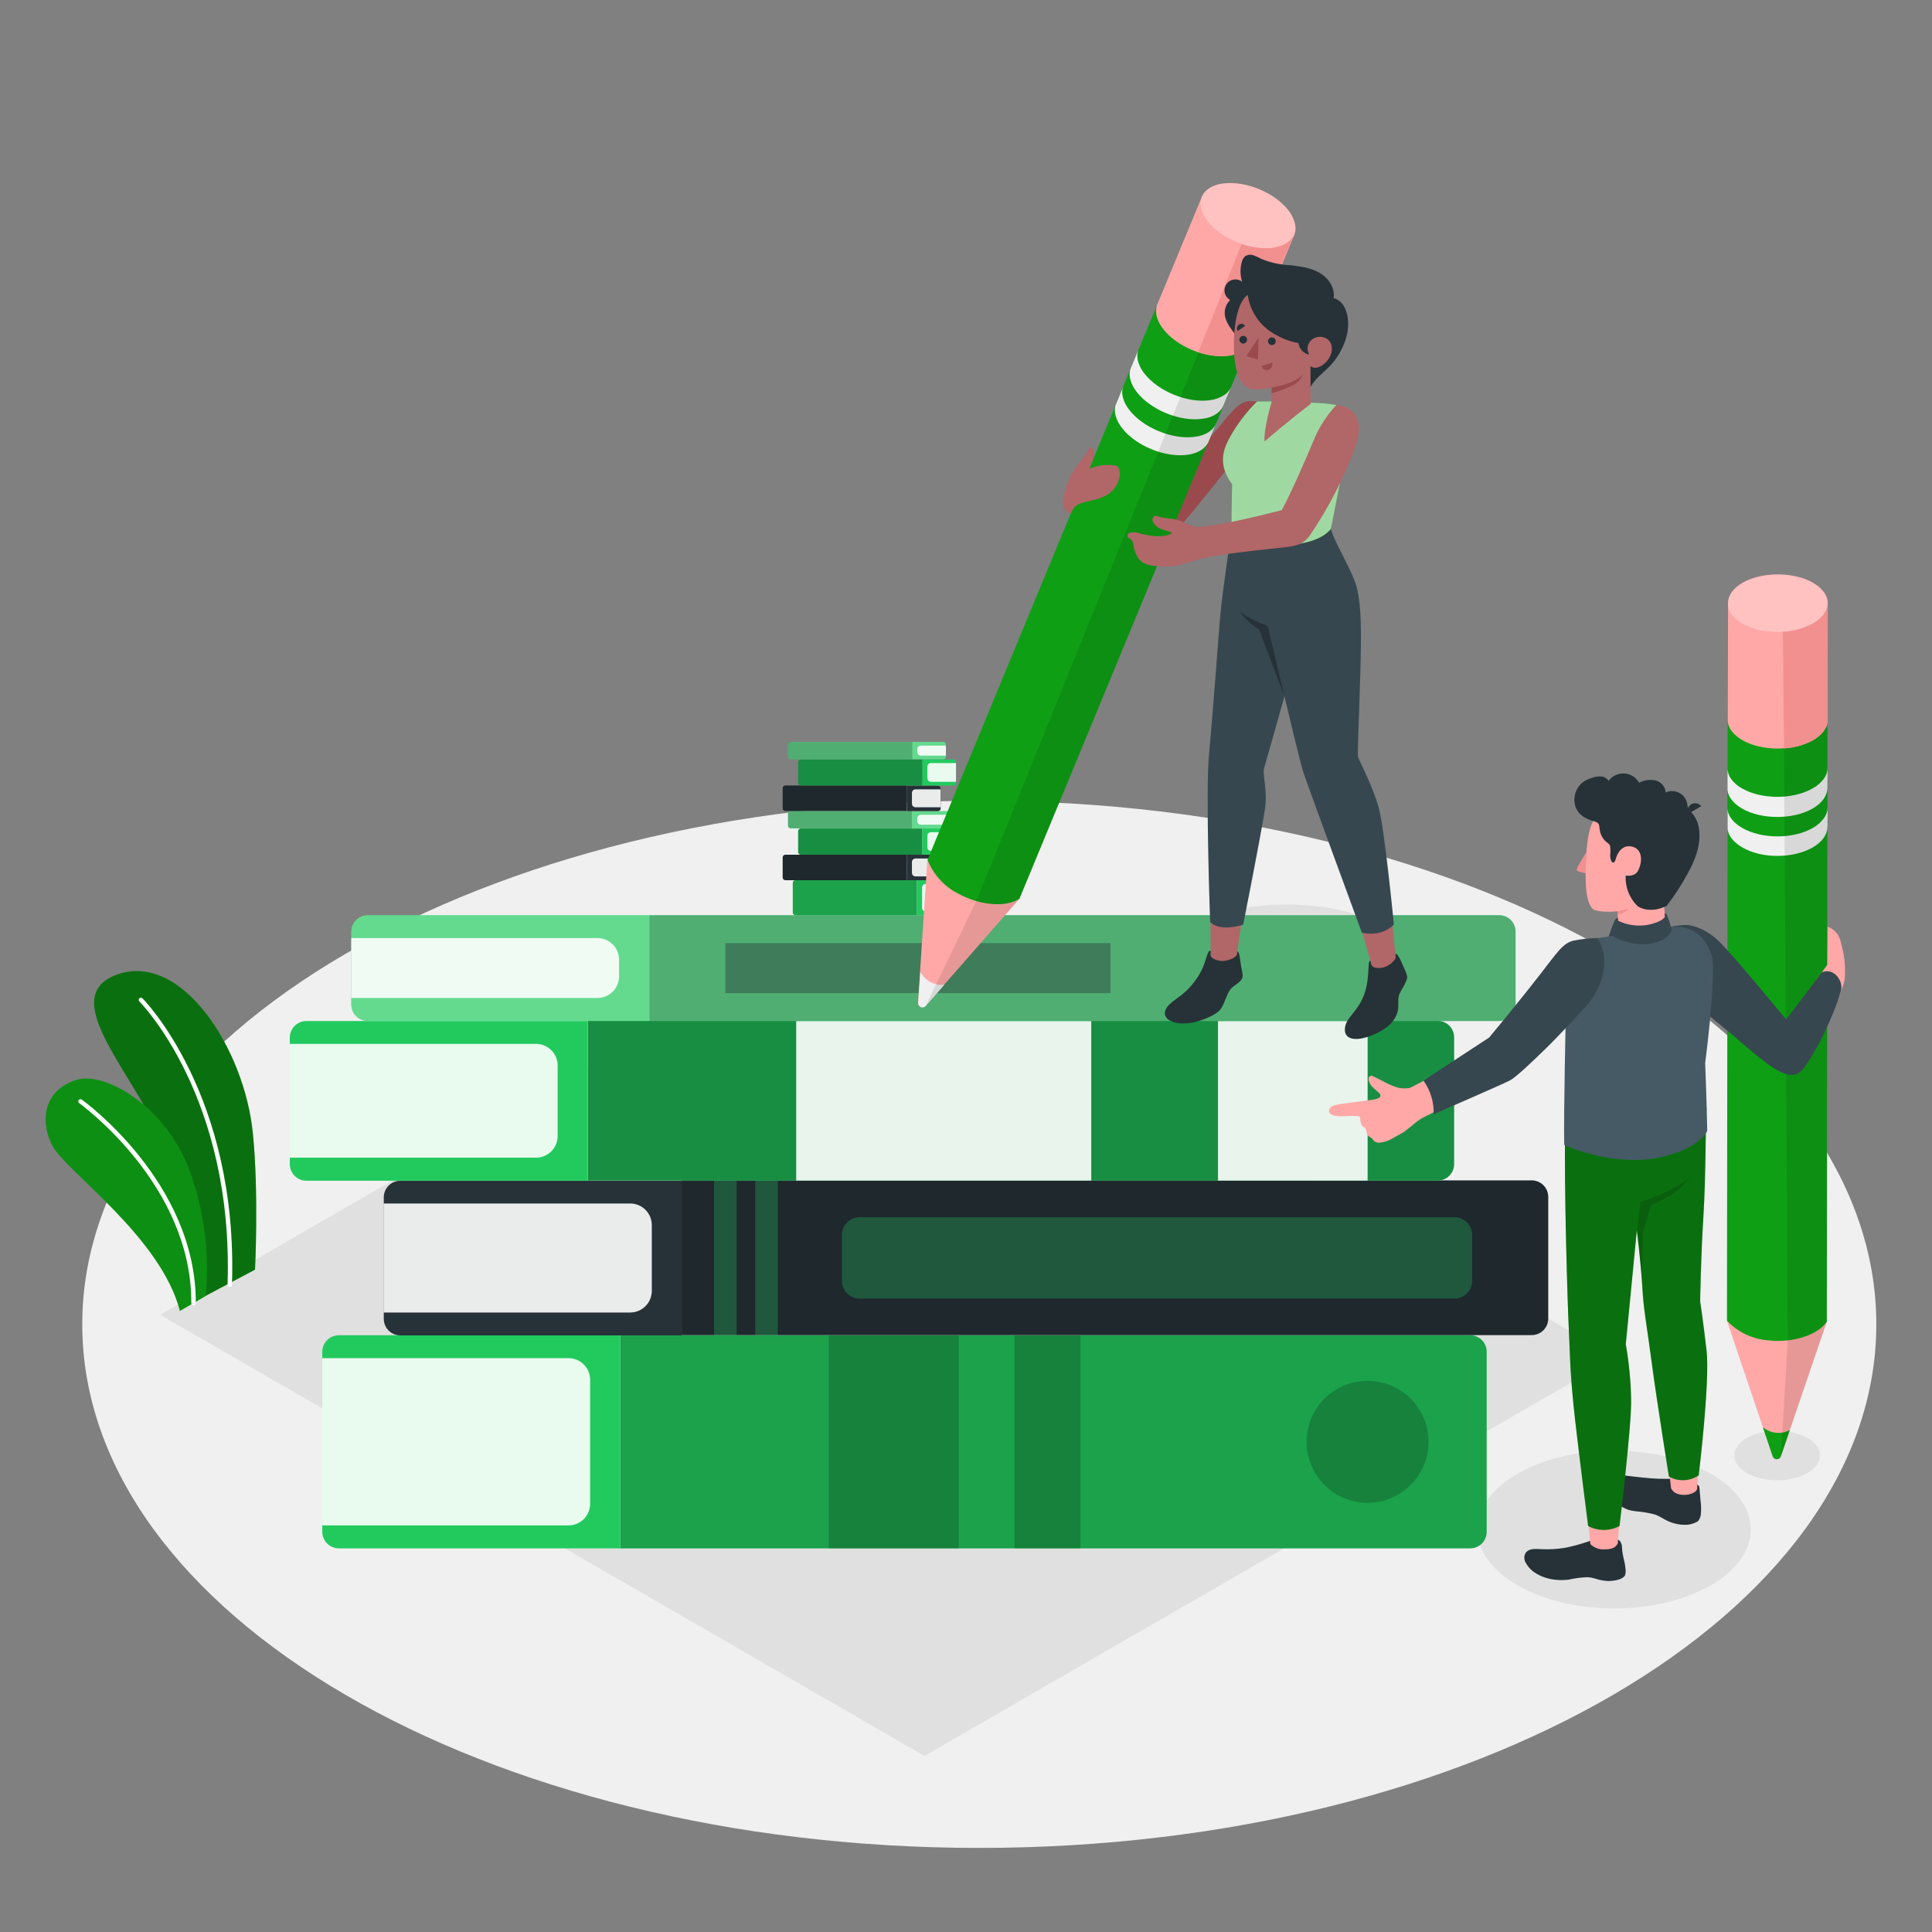 <svg width="500" height="500" viewBox="0 0 500 500" fill="none" xmlns="http://www.w3.org/2000/svg">
<rect x="0" y="0" width="500" height="500" fill="#808080" stroke="none"/>
<path d="M253.44 478.24C381.653 478.24 485.59 417.575 485.59 342.74C485.59 267.905 381.653 207.24 253.44 207.24C125.227 207.24 21.29 267.905 21.29 342.74C21.29 417.575 125.227 478.24 253.44 478.24Z" fill="#F0F0F0"/>
<path d="M332.99 278.96C354.452 278.96 371.85 268.913 371.85 256.52C371.85 244.127 354.452 234.08 332.99 234.08C311.528 234.08 294.13 244.127 294.13 256.52C294.13 268.913 311.528 278.96 332.99 278.96Z" fill="#E0E0E0"/>
<path d="M417.72 416.26C437.254 416.26 453.09 407.118 453.09 395.84C453.09 384.562 437.254 375.42 417.72 375.42C398.186 375.42 382.35 384.562 382.35 395.84C382.35 407.118 398.186 416.26 417.72 416.26Z" fill="#E0E0E0"/>
<path d="M459.93 383.09C466.066 383.09 471.04 380.22 471.04 376.68C471.04 373.14 466.066 370.27 459.93 370.27C453.794 370.27 448.82 373.14 448.82 376.68C448.82 380.22 453.794 383.09 459.93 383.09Z" fill="#E0E0E0"/>
<path d="M239.25 454.44L41.42 340.26L220.35 236.96L417.98 351.25L239.25 454.44Z" fill="#E0E0E0"/>
<path d="M380.481 400.714H160.547V345.56H380.481C381.613 345.56 382.699 346.01 383.499 346.81C384.299 347.61 384.749 348.696 384.749 349.828V396.446C384.749 397.578 384.299 398.664 383.499 399.464C382.699 400.264 381.613 400.714 380.481 400.714Z" fill="#22CA5E"/>
<path opacity="0.2" d="M380.481 400.714H160.547V345.56H380.481C381.613 345.56 382.699 346.01 383.499 346.81C384.299 347.61 384.749 348.696 384.749 349.828V396.446C384.749 397.578 384.299 398.664 383.499 399.464C382.699 400.264 381.613 400.714 380.481 400.714Z" fill="black"/>
<path opacity="0.2" d="M214.469 400.714H248.118V345.56H214.469V400.714Z" fill="black"/>
<path opacity="0.2" d="M262.572 400.714H279.633V345.56H262.572V400.714Z" fill="black"/>
<path d="M87.694 345.56H160.536V400.714H87.694C86.556 400.714 85.465 400.262 84.66 399.457C83.856 398.653 83.404 397.562 83.404 396.424V349.85C83.404 348.712 83.856 347.621 84.66 346.816C85.465 346.012 86.556 345.56 87.694 345.56Z" fill="#22CA5E"/>
<path opacity="0.9" d="M83.404 351.489H147.127C148.612 351.489 150.036 352.079 151.086 353.129C152.136 354.179 152.726 355.603 152.726 357.088V389.175C152.726 390.66 152.136 392.084 151.086 393.134C150.036 394.184 148.612 394.774 147.127 394.774H83.404V351.489Z" fill="white"/>
<path opacity="0.2" d="M353.927 388.911C362.639 388.911 369.701 381.849 369.701 373.137C369.701 364.425 362.639 357.363 353.927 357.363C345.215 357.363 338.153 364.425 338.153 373.137C338.153 381.849 345.215 388.911 353.927 388.911Z" fill="black"/>
<path d="M396.409 345.516L176.409 345.516V305.487H396.409C397.541 305.487 398.626 305.937 399.427 306.737C400.227 307.537 400.677 308.623 400.677 309.755V341.292C400.665 342.416 400.21 343.491 399.411 344.282C398.612 345.072 397.533 345.516 396.409 345.516Z" fill="#263238"/>
<path opacity="0.2" d="M396.409 345.516L176.409 345.516V305.487H396.409C397.541 305.487 398.626 305.937 399.427 306.737C400.227 307.537 400.677 308.623 400.677 309.755V341.292C400.665 342.416 400.21 343.491 399.411 344.282C398.612 345.072 397.533 345.516 396.409 345.516Z" fill="black"/>
<path d="M103.611 305.575H176.453V345.604H103.611C102.473 345.604 101.382 345.152 100.577 344.347C99.773 343.543 99.321 342.452 99.321 341.314V309.821C99.332 308.691 99.79 307.611 100.593 306.816C101.396 306.021 102.481 305.575 103.611 305.575Z" fill="#263238"/>
<path opacity="0.9" d="M99.288 311.46H163.088C164.573 311.46 165.997 312.05 167.047 313.1C168.097 314.15 168.687 315.574 168.687 317.059V334.054C168.69 334.791 168.547 335.522 168.267 336.203C167.987 336.885 167.575 337.505 167.055 338.027C166.535 338.55 165.917 338.964 165.236 339.247C164.555 339.529 163.825 339.675 163.088 339.675H99.288V311.46Z" fill="white"/>
<path opacity="0.3" d="M222.499 336.078H376.389C378.935 336.078 380.998 334.014 380.998 331.469V319.611C380.998 317.066 378.935 315.002 376.389 315.002H222.499C219.954 315.002 217.89 317.066 217.89 319.611V331.469C217.89 334.014 219.954 336.078 222.499 336.078Z" fill="#22CA5E"/>
<path opacity="0.3" d="M184.802 345.56H190.643V305.531H184.802V345.56Z" fill="#22CA5E"/>
<path opacity="0.3" d="M195.461 345.56H201.302V305.531H195.461V345.56Z" fill="#22CA5E"/>
<path d="M372.055 305.531H152.132V264.193H372.055C373.187 264.193 374.273 264.643 375.073 265.443C375.874 266.243 376.323 267.329 376.323 268.461V301.263C376.323 302.395 375.874 303.481 375.073 304.281C374.273 305.081 373.187 305.531 372.055 305.531Z" fill="#22CA5E"/>
<path opacity="0.3" d="M372.055 305.531H152.132V264.193H372.055C373.187 264.193 374.273 264.643 375.073 265.443C375.874 266.243 376.323 267.329 376.323 268.461V301.263C376.323 302.395 375.874 303.481 375.073 304.281C374.273 305.081 373.187 305.531 372.055 305.531Z" fill="black"/>
<path opacity="0.9" d="M206.054 305.531H282.416V264.237H206.054V305.531Z" fill="white"/>
<path opacity="0.9" d="M315.218 305.531H353.938V264.237H315.218V305.531Z" fill="white"/>
<path d="M79.29 264.237H152.088V305.575H79.29C78.727 305.575 78.169 305.464 77.648 305.248C77.128 305.033 76.655 304.717 76.257 304.318C75.858 303.92 75.542 303.447 75.327 302.927C75.111 302.406 75 301.848 75 301.285V268.527C75 267.964 75.111 267.406 75.327 266.885C75.542 266.365 75.858 265.892 76.257 265.493C76.655 265.095 77.128 264.779 77.648 264.564C78.169 264.348 78.727 264.237 79.29 264.237Z" fill="#22CA5E"/>
<path opacity="0.9" d="M75 270.155H138.723C140.208 270.155 141.632 270.745 142.682 271.795C143.732 272.845 144.322 274.269 144.322 275.754V294.003C144.322 295.488 143.732 296.912 142.682 297.962C141.632 299.012 140.208 299.602 138.723 299.602H75V270.155Z" fill="white"/>
<path d="M387.961 264.237H168.038V236.847L387.961 236.847C389.093 236.847 390.179 237.297 390.979 238.097C391.779 238.897 392.229 239.983 392.229 241.115V259.969C392.229 261.101 391.779 262.187 390.979 262.987C390.179 263.787 389.093 264.237 387.961 264.237Z" fill="#22CA5E"/>
<path opacity="0.3" d="M387.961 264.237H168.038V236.847L387.961 236.847C389.093 236.847 390.179 237.297 390.979 238.097C391.779 238.897 392.229 239.983 392.229 241.115V259.969C392.229 261.101 391.779 262.187 390.979 262.987C390.179 263.787 389.093 264.237 387.961 264.237Z" fill="white"/>
<path opacity="0.2" d="M387.961 264.237H168.038V236.847L387.961 236.847C389.093 236.847 390.179 237.297 390.979 238.097C391.779 238.897 392.229 239.983 392.229 241.115V259.969C392.229 261.101 391.779 262.187 390.979 262.987C390.179 263.787 389.093 264.237 387.961 264.237Z" fill="black"/>
<path d="M95.196 236.847H168.038V264.237H95.196C94.058 264.237 92.967 263.785 92.162 262.98C91.358 262.176 90.906 261.085 90.906 259.947V241.137C90.906 239.999 91.358 238.908 92.162 238.104C92.967 237.299 94.058 236.847 95.196 236.847Z" fill="#22CA5E"/>
<path opacity="0.3" d="M95.196 236.847H168.038V264.237H95.196C94.058 264.237 92.967 263.785 92.162 262.98C91.358 262.176 90.906 261.085 90.906 259.947V241.137C90.906 239.999 91.358 238.908 92.162 238.104C92.967 237.299 94.058 236.847 95.196 236.847Z" fill="white"/>
<path opacity="0.9" d="M90.906 242.776H154.618C156.103 242.776 157.527 243.366 158.577 244.416C159.627 245.466 160.217 246.89 160.217 248.375V252.775C160.191 254.243 159.589 255.642 158.542 256.67C157.495 257.699 156.086 258.275 154.618 258.275H90.906V242.776Z" fill="white"/>
<path opacity="0.4" d="M187.717 257.021H287.399V244.074H187.717V257.021Z" fill="#263238"/>
<path d="M205.878 227.783H237.327V236.858H205.878C205.691 236.858 205.512 236.784 205.38 236.652C205.248 236.52 205.174 236.341 205.174 236.154V228.454C205.182 228.273 205.26 228.102 205.391 227.977C205.522 227.852 205.697 227.783 205.878 227.783Z" fill="#22CA5E"/>
<path opacity="0.2" d="M205.878 227.783H237.327V236.858H205.878C205.691 236.858 205.512 236.784 205.38 236.652C205.248 236.52 205.174 236.341 205.174 236.154V228.454C205.182 228.273 205.26 228.102 205.391 227.977C205.522 227.852 205.697 227.783 205.878 227.783Z" fill="black"/>
<path d="M249.317 236.869L237.371 236.869V227.794H249.361C249.548 227.794 249.727 227.868 249.859 228C249.991 228.132 250.065 228.311 250.065 228.498V236.198C250.061 236.291 250.038 236.383 249.998 236.468C249.958 236.552 249.901 236.628 249.832 236.69C249.762 236.753 249.681 236.801 249.592 236.832C249.504 236.862 249.41 236.875 249.317 236.869Z" fill="#22CA5E"/>
<path opacity="0.9" d="M250.032 235.89H239.549C239.304 235.89 239.069 235.793 238.896 235.619C238.723 235.446 238.625 235.211 238.625 234.966V229.686C238.625 229.441 238.723 229.206 238.896 229.033C239.069 228.859 239.304 228.762 239.549 228.762H250.032V235.89Z" fill="white"/>
<path d="M203.26 221.194H234.709V227.794H203.26C203.074 227.794 202.894 227.72 202.762 227.588C202.63 227.456 202.556 227.277 202.556 227.09V221.909C202.555 221.816 202.572 221.723 202.607 221.636C202.641 221.55 202.693 221.471 202.758 221.404C202.824 221.338 202.902 221.285 202.988 221.249C203.074 221.213 203.167 221.194 203.26 221.194Z" fill="#263238"/>
<path opacity="0.2" d="M203.26 221.194H234.709V227.794H203.26C203.074 227.794 202.894 227.72 202.762 227.588C202.63 227.456 202.556 227.277 202.556 227.09V221.909C202.555 221.816 202.572 221.723 202.607 221.636C202.641 221.55 202.693 221.471 202.758 221.404C202.824 221.338 202.902 221.285 202.988 221.249C203.074 221.213 203.167 221.194 203.26 221.194Z" fill="black"/>
<path d="M246.699 227.794H234.709V221.194H246.699C246.886 221.194 247.065 221.268 247.197 221.4C247.329 221.532 247.403 221.711 247.403 221.898V227.079C247.405 227.172 247.388 227.265 247.353 227.352C247.318 227.438 247.266 227.517 247.201 227.584C247.135 227.65 247.057 227.703 246.971 227.739C246.885 227.775 246.793 227.794 246.699 227.794Z" fill="#263238"/>
<path opacity="0.9" d="M247.414 226.815H236.931C236.81 226.815 236.69 226.791 236.577 226.745C236.465 226.698 236.364 226.63 236.278 226.544C236.192 226.459 236.124 226.357 236.077 226.245C236.031 226.132 236.007 226.012 236.007 225.891V223.097C236.007 222.852 236.104 222.617 236.278 222.444C236.451 222.27 236.686 222.173 236.931 222.173H247.414V226.815Z" fill="white"/>
<path d="M207.264 214.407H238.713V221.205H207.264C207.077 221.205 206.898 221.131 206.766 220.999C206.634 220.867 206.56 220.688 206.56 220.501V215.111C206.56 215.019 206.578 214.927 206.614 214.842C206.649 214.756 206.701 214.679 206.766 214.613C206.832 214.548 206.909 214.496 206.995 214.461C207.08 214.425 207.172 214.407 207.264 214.407Z" fill="#22CA5E"/>
<path opacity="0.3" d="M207.264 214.407H238.713V221.205H207.264C207.077 221.205 206.898 221.131 206.766 220.999C206.634 220.867 206.56 220.688 206.56 220.501V215.111C206.56 215.019 206.578 214.927 206.614 214.842C206.649 214.756 206.701 214.679 206.766 214.613C206.832 214.548 206.909 214.496 206.995 214.461C207.08 214.425 207.172 214.407 207.264 214.407Z" fill="black"/>
<path d="M250.703 221.194H238.713V214.396H250.703C250.89 214.396 251.069 214.47 251.201 214.602C251.333 214.734 251.407 214.913 251.407 215.1V220.479C251.409 220.572 251.391 220.665 251.357 220.752C251.322 220.839 251.27 220.917 251.205 220.984C251.139 221.05 251.061 221.103 250.975 221.139C250.889 221.175 250.797 221.194 250.703 221.194Z" fill="#22CA5E"/>
<path opacity="0.9" d="M251.407 220.226H240.924C240.679 220.226 240.444 220.129 240.271 219.955C240.098 219.782 240 219.547 240 219.302V216.299C240 216.054 240.098 215.819 240.271 215.646C240.444 215.472 240.679 215.375 240.924 215.375H251.407V220.226Z" fill="white"/>
<path d="M204.646 209.875H236.095V214.385H204.646C204.459 214.385 204.28 214.311 204.148 214.179C204.016 214.047 203.942 213.868 203.942 213.681V210.579C203.942 210.392 204.016 210.213 204.148 210.081C204.28 209.949 204.459 209.875 204.646 209.875Z" fill="#22CA5E"/>
<path opacity="0.3" d="M204.646 209.875H236.095V214.385H204.646C204.459 214.385 204.28 214.311 204.148 214.179C204.016 214.047 203.942 213.868 203.942 213.681V210.579C203.942 210.392 204.016 210.213 204.148 210.081C204.28 209.949 204.459 209.875 204.646 209.875Z" fill="white"/>
<path opacity="0.2" d="M204.646 209.875H236.095V214.385H204.646C204.459 214.385 204.28 214.311 204.148 214.179C204.016 214.047 203.942 213.868 203.942 213.681V210.579C203.942 210.392 204.016 210.213 204.148 210.081C204.28 209.949 204.459 209.875 204.646 209.875Z" fill="black"/>
<path d="M248.096 214.429H236.106V209.919H248.096C248.283 209.919 248.462 209.993 248.594 210.125C248.726 210.257 248.8 210.436 248.8 210.623V213.714C248.802 213.807 248.785 213.9 248.75 213.987C248.715 214.073 248.663 214.152 248.598 214.219C248.532 214.285 248.454 214.338 248.368 214.374C248.282 214.41 248.19 214.429 248.096 214.429Z" fill="#22CA5E"/>
<path opacity="0.3" d="M248.096 214.429H236.106V209.919H248.096C248.283 209.919 248.462 209.993 248.594 210.125C248.726 210.257 248.8 210.436 248.8 210.623V213.714C248.802 213.807 248.785 213.9 248.75 213.987C248.715 214.073 248.663 214.152 248.598 214.219C248.532 214.285 248.454 214.338 248.368 214.374C248.282 214.41 248.19 214.429 248.096 214.429Z" fill="white"/>
<path opacity="0.9" d="M248.789 213.428H238.306C238.061 213.428 237.826 213.331 237.653 213.157C237.479 212.984 237.382 212.749 237.382 212.504V211.789C237.382 211.544 237.479 211.309 237.653 211.136C237.826 210.962 238.061 210.865 238.306 210.865H248.789V213.417V213.428Z" fill="white"/>
<path d="M203.26 203.275H234.709V209.875H203.26C203.074 209.875 202.894 209.801 202.762 209.669C202.63 209.537 202.556 209.358 202.556 209.171V203.99C202.555 203.897 202.572 203.804 202.607 203.717C202.641 203.631 202.693 203.552 202.758 203.485C202.824 203.419 202.902 203.366 202.988 203.33C203.074 203.294 203.167 203.275 203.26 203.275Z" fill="#263238"/>
<path opacity="0.2" d="M203.26 203.275H234.709V209.875H203.26C203.074 209.875 202.894 209.801 202.762 209.669C202.63 209.537 202.556 209.358 202.556 209.171V203.99C202.555 203.897 202.572 203.804 202.607 203.717C202.641 203.631 202.693 203.552 202.758 203.485C202.824 203.419 202.902 203.366 202.988 203.33C203.074 203.294 203.167 203.275 203.26 203.275Z" fill="black"/>
<path d="M242.706 209.93H234.742V203.33H242.739C242.926 203.33 243.105 203.404 243.237 203.536C243.369 203.668 243.443 203.847 243.443 204.034V209.215C243.445 209.311 243.427 209.407 243.39 209.496C243.353 209.585 243.299 209.665 243.23 209.732C243.16 209.799 243.078 209.851 242.988 209.885C242.898 209.919 242.802 209.935 242.706 209.93Z" fill="#263238"/>
<path opacity="0.9" d="M243.421 208.918H236.931C236.686 208.918 236.451 208.821 236.278 208.647C236.104 208.474 236.007 208.239 236.007 207.994V205.2C236.007 204.955 236.104 204.72 236.278 204.547C236.451 204.373 236.686 204.276 236.931 204.276H243.421V208.918Z" fill="white"/>
<path d="M207.264 196.51H238.713V203.275H207.264C207.077 203.275 206.898 203.201 206.766 203.069C206.634 202.937 206.56 202.758 206.56 202.571V197.181C206.569 197 206.646 196.829 206.778 196.704C206.909 196.579 207.083 196.51 207.264 196.51Z" fill="#22CA5E"/>
<path opacity="0.3" d="M207.264 196.51H238.713V203.275H207.264C207.077 203.275 206.898 203.201 206.766 203.069C206.634 202.937 206.56 202.758 206.56 202.571V197.181C206.569 197 206.646 196.829 206.778 196.704C206.909 196.579 207.083 196.51 207.264 196.51Z" fill="black"/>
<path d="M246.71 203.308H238.713V196.543H246.71C246.897 196.543 247.076 196.617 247.208 196.749C247.34 196.881 247.414 197.06 247.414 197.247V202.626C247.408 202.809 247.332 202.982 247.2 203.11C247.069 203.237 246.893 203.308 246.71 203.308Z" fill="#22CA5E"/>
<path opacity="0.9" d="M247.414 202.329H240.924C240.679 202.329 240.444 202.232 240.271 202.058C240.097 201.885 240 201.65 240 201.405V198.402C240 198.157 240.097 197.922 240.271 197.749C240.444 197.575 240.679 197.478 240.924 197.478H247.414V202.329Z" fill="white"/>
<path d="M204.646 192.011H236.095V196.521H204.646C204.459 196.521 204.28 196.447 204.148 196.315C204.016 196.183 203.942 196.004 203.942 195.817V192.715C203.942 192.528 204.016 192.349 204.148 192.217C204.28 192.085 204.459 192.011 204.646 192.011Z" fill="#22CA5E"/>
<path opacity="0.3" d="M204.646 192.011H236.095V196.521H204.646C204.459 196.521 204.28 196.447 204.148 196.315C204.016 196.183 203.942 196.004 203.942 195.817V192.715C203.942 192.528 204.016 192.349 204.148 192.217C204.28 192.085 204.459 192.011 204.646 192.011Z" fill="white"/>
<path opacity="0.2" d="M204.646 192.011H236.095V196.521H204.646C204.459 196.521 204.28 196.447 204.148 196.315C204.016 196.183 203.942 196.004 203.942 195.817V192.715C203.942 192.528 204.016 192.349 204.148 192.217C204.28 192.085 204.459 192.011 204.646 192.011Z" fill="black"/>
<path d="M244.103 196.51H236.106V192H244.103C244.29 192 244.469 192.074 244.601 192.206C244.733 192.338 244.807 192.517 244.807 192.704V195.806C244.807 195.993 244.733 196.172 244.601 196.304C244.469 196.436 244.29 196.51 244.103 196.51Z" fill="#22CA5E"/>
<path opacity="0.3" d="M244.103 196.51H236.106V192H244.103C244.29 192 244.469 192.074 244.601 192.206C244.733 192.338 244.807 192.517 244.807 192.704V195.806C244.807 195.993 244.733 196.172 244.601 196.304C244.469 196.436 244.29 196.51 244.103 196.51Z" fill="white"/>
<path opacity="0.9" d="M244.796 195.542H238.306C238.061 195.542 237.826 195.445 237.653 195.271C237.479 195.098 237.382 194.863 237.382 194.618V193.903C237.382 193.658 237.479 193.423 237.653 193.25C237.826 193.076 238.061 192.979 238.306 192.979H244.796V195.531V195.542Z" fill="white"/>
<path d="M53.16 335.39L66 328.59C66 328.59 67 308.94 65.45 293.37C63.31 271.48 47 246.08 30.17 252.26C13.34 258.44 37.9 280.73 43.38 299.26C48.86 317.79 53.16 335.39 53.16 335.39Z" fill="#0E9F15"/>
<path opacity="0.3" d="M53.16 335.39L66 328.59C66 328.59 67 308.94 65.45 293.37C63.31 271.48 47 246.08 30.17 252.26C13.34 258.44 37.9 280.73 43.38 299.26C48.86 317.79 53.16 335.39 53.16 335.39Z" fill="black"/>
<path d="M59.44 333.11C59.29 333.102 59.148 333.036 59.046 332.926C58.943 332.816 58.887 332.67 58.89 332.52C60.54 283.9 36.34 259.44 36.09 259.2C36.032 259.149 35.986 259.086 35.953 259.016C35.92 258.946 35.902 258.87 35.899 258.793C35.897 258.715 35.91 258.638 35.938 258.566C35.966 258.494 36.009 258.429 36.063 258.374C36.118 258.319 36.183 258.275 36.254 258.246C36.326 258.217 36.403 258.203 36.48 258.204C36.557 258.206 36.634 258.223 36.704 258.255C36.775 258.287 36.838 258.333 36.89 258.39C37.14 258.63 61.69 283.44 60.03 332.56C60.027 332.635 60.01 332.709 59.979 332.777C59.948 332.845 59.904 332.906 59.849 332.957C59.794 333.008 59.73 333.048 59.66 333.074C59.59 333.101 59.515 333.113 59.44 333.11Z" fill="white"/>
<path d="M46.56 339.27L53.24 335.41C54.263 324.433 52.846 313.365 49.09 303C42.9 286.2 26.9 277 19.54 279.54C10.54 282.6 10.54 291.2 13.77 296.86C17.62 303.5 41.7 320.37 46.56 339.27Z" fill="#0E9F15"/>
<path opacity="0.1" d="M46.56 339.27L53.24 335.41C54.263 324.433 52.846 313.365 49.09 303C42.9 286.2 26.9 277 19.54 279.54C10.54 282.6 10.54 291.2 13.77 296.86C17.62 303.5 41.7 320.37 46.56 339.27Z" fill="black"/>
<path d="M50.08 337.8C50.005 337.8 49.931 337.785 49.862 337.757C49.793 337.728 49.73 337.686 49.677 337.633C49.624 337.58 49.582 337.517 49.553 337.448C49.525 337.379 49.51 337.305 49.51 337.23C49.65 306.49 20.78 285.71 20.51 285.5C20.448 285.458 20.395 285.404 20.355 285.341C20.314 285.278 20.286 285.208 20.273 285.135C20.26 285.061 20.262 284.985 20.279 284.912C20.295 284.84 20.326 284.771 20.37 284.71C20.414 284.649 20.469 284.596 20.533 284.557C20.597 284.517 20.668 284.49 20.743 284.478C20.817 284.466 20.893 284.469 20.967 284.486C21.04 284.504 21.109 284.536 21.17 284.58C21.46 284.79 50.81 305.91 50.67 337.24C50.67 337.316 50.655 337.391 50.625 337.461C50.595 337.531 50.551 337.595 50.495 337.647C50.44 337.699 50.375 337.74 50.303 337.766C50.232 337.793 50.156 337.804 50.08 337.8Z" fill="white"/>
<path d="M472.77 342.05L460.89 376.9C460.814 377.121 460.671 377.313 460.481 377.449C460.291 377.585 460.063 377.658 459.83 377.658C459.596 377.658 459.368 377.585 459.178 377.449C458.988 377.313 458.845 377.121 458.77 376.9L446.93 341.81L472.77 342.05Z" fill="#FFA8A7"/>
<path d="M458.769 376.9C458.845 377.121 458.988 377.313 459.178 377.449C459.368 377.585 459.596 377.658 459.829 377.658C460.063 377.658 460.291 377.585 460.481 377.449C460.671 377.313 460.814 377.121 460.889 376.9L463.209 370.1C462.206 370.641 461.073 370.895 459.935 370.833C458.797 370.771 457.698 370.397 456.759 369.75L456.239 369.39L458.769 376.9Z" fill="#0E9F15"/>
<path d="M447.109 186.46V189.87V193.98L446.939 341.8C449.798 344.817 453.692 346.642 457.839 346.91C464.089 347.55 470.489 345.49 472.779 342.04L472.939 195.31V187.45C472.639 192.54 446.899 191.57 447.109 186.46Z" fill="#0E9F15"/>
<path d="M472.93 214.14C472.87 216.01 471.61 217.87 469.16 219.29C464.16 222.21 455.94 222.29 450.88 219.29C448.61 217.98 447.32 216.29 447.1 214.59V209.2C447.172 210.012 447.447 210.792 447.9 211.47C448.673 212.583 449.702 213.495 450.9 214.13C455.95 217.03 464.14 217.01 469.18 214.13C470.371 213.478 471.398 212.561 472.18 211.45C472.722 210.666 473.008 209.733 473 208.78L472.93 214.14Z" fill="#F0F0F0"/>
<path d="M472.92 209.1C472.86 210.98 471.61 212.83 469.15 214.26C464.15 217.18 455.94 217.2 450.88 214.26C448.6 212.95 447.31 211.26 447.09 209.55V204.13C447.154 204.939 447.426 205.718 447.88 206.39C448.649 207.507 449.679 208.42 450.88 209.05C455.93 211.95 464.11 211.93 469.15 209C470.346 208.354 471.374 207.436 472.15 206.32C472.692 205.535 472.982 204.604 472.98 203.65L472.92 209.1Z" fill="#0E9F15"/>
<path d="M472.92 204.07C472.85 205.94 471.6 207.8 469.15 209.22C464.15 212.14 455.93 212.17 450.87 209.27C448.59 207.96 447.31 206.27 447.08 204.56V199.13C447.152 199.942 447.427 200.722 447.88 201.4C448.65 202.516 449.68 203.429 450.88 204.06C455.93 206.96 464.12 206.94 469.15 204.01C470.345 203.363 471.372 202.445 472.15 201.33C472.688 200.544 472.974 199.613 472.97 198.66L472.92 204.07Z" fill="#F0F0F0"/>
<path opacity="0.1" d="M472.919 195.31V187.45C472.789 189.75 467.459 190.81 461.679 190.81L462.679 346.87L460.899 376.87L472.779 342.02L472.919 195.31Z" fill="black"/>
<path d="M472 153.22C471.25 152.225 470.295 151.403 469.2 150.81C464.15 147.91 455.99 147.94 450.97 150.81C448.51 152.24 447.27 154.09 447.22 155.96C447.215 155.993 447.215 156.027 447.22 156.06L447.15 186.42C447.15 186.42 447.15 186.52 447.15 186.57V186.85C447.37 188.57 448.66 190.25 450.94 191.56C456 194.46 464.17 194.44 469.21 191.56C471.67 190.14 472.92 188.28 472.98 186.41V181C472.98 181.11 472.98 181.22 472.98 181.32L473.03 156.73C473.163 155.47 472.793 154.208 472 153.22Z" fill="#FFA8A7"/>
<path opacity="0.3" d="M460.086 163.565C467.205 163.546 472.967 160.2 472.957 156.091C472.946 151.982 467.166 148.666 460.047 148.685C452.928 148.704 447.166 152.05 447.177 156.159C447.187 160.268 452.967 163.584 460.086 163.565Z" fill="white"/>
<path d="M472.999 156.08C472.999 157.98 471.749 159.88 469.249 161.33C466.832 162.642 464.147 163.384 461.399 163.5L461.719 193.69C464.35 193.545 466.915 192.818 469.229 191.56C471.589 190.19 472.829 188.42 472.979 186.63L472.999 155.8C473.005 155.893 473.005 155.987 472.999 156.08Z" fill="#F28F8F"/>
<path d="M462.329 264.23L472.909 249.68L472.979 239.83C473.852 240.136 474.627 240.667 475.228 241.37C475.829 242.072 476.233 242.921 476.399 243.83C477.341 246.971 477.681 250.263 477.399 253.53C476.979 256.38 469.129 274.7 465.509 277.14C461.889 279.58 462.329 264.23 462.329 264.23Z" fill="#FFA8A7"/>
<path d="M449.22 268.56L435.55 257.25L432.25 239.86C433.677 239.553 435.131 239.389 436.59 239.37C438.12 239.47 441.59 240.37 445.11 243.84C448.63 247.31 462.26 263.84 462.26 263.84L471.47 251.63C474.8 250.28 477.19 254.15 476.41 256.51C475.627 259.119 474.675 261.674 473.56 264.16C471.29 269.54 467.56 276.08 465.89 277.42C464.22 278.76 461.89 278.35 458.47 276.05C455.05 273.75 449.22 268.56 449.22 268.56Z" fill="#37474F"/>
<path d="M418.53 235.18L419.44 247.16L431.52 246.51L430.55 232.61L418.53 235.18Z" fill="#FFA8A7"/>
<path d="M410.58 220.54C410.58 220.54 407.76 224.82 408.08 225.24C408.4 225.66 410.48 226.04 410.48 226.04L410.58 220.54Z" fill="#F28F8F"/>
<path d="M418.41 208.71C412.7 209.91 411.06 212.42 410.52 221.48C409.96 230.95 410.92 233.92 412.17 235.2C413.01 236.06 417.67 236.2 420.03 235.57C422.97 234.75 429.63 232.39 432.75 227.63C436.42 222.03 437.38 214.43 433.45 211.32C427.93 206.93 420.73 208.22 418.41 208.71Z" fill="#FFA8A7"/>
<path d="M418.58 235.84C419.615 235.651 420.638 235.394 421.64 235.07C420.818 235.895 419.777 236.468 418.64 236.72L418.58 235.84Z" fill="#F28F8F"/>
<path d="M410.16 211.58C410.94 212.019 411.773 212.356 412.64 212.58C414.03 212.99 413.82 213.51 414.01 214.78C414.183 215.927 414.736 216.984 415.58 217.78C416.12 218.27 416.53 218.32 416.71 219.07C416.795 219.858 416.795 220.652 416.71 221.44C416.71 223.02 417.71 224.21 418.22 222.1C418.22 222.1 419.12 218.6 422.07 219.04C425.02 219.48 425.28 222.81 423.88 225.42C423.02 227 420.73 226.59 420.73 226.59C420.648 228.055 420.88 229.521 421.411 230.889C421.942 232.256 422.76 233.495 423.81 234.52C423.81 234.52 426.75 236.7 431.32 234.44C433.276 231.916 435.028 229.241 436.56 226.44C438.61 222.88 440.37 218.51 439.67 214.33C439.44 212.773 438.742 211.322 437.67 210.17C437.365 209.912 437.118 209.593 436.945 209.232C436.773 208.872 436.679 208.479 436.67 208.08C436.571 207.475 436.334 206.901 435.977 206.402C435.621 205.903 435.154 205.493 434.614 205.203C434.074 204.913 433.474 204.751 432.861 204.73C432.249 204.708 431.639 204.828 431.08 205.08C431.026 204.35 430.741 203.656 430.266 203.099C429.792 202.542 429.152 202.15 428.44 201.98C426.998 201.674 425.494 201.883 424.19 202.57C423.807 201.883 423.258 201.304 422.593 200.885C421.928 200.465 421.169 200.22 420.384 200.171C419.599 200.123 418.815 200.272 418.103 200.605C417.391 200.939 416.775 201.446 416.31 202.08C416.092 201.744 415.797 201.465 415.449 201.266C415.101 201.068 414.71 200.956 414.31 200.94C413.52 200.904 412.73 201.03 411.99 201.31C411.36 201.495 410.753 201.75 410.18 202.07C409.15 202.71 408.348 203.659 407.886 204.78C407.425 205.902 407.328 207.14 407.61 208.32C407.778 209.014 408.092 209.664 408.532 210.226C408.972 210.789 409.527 211.25 410.16 211.58Z" fill="#263238"/>
<path d="M436.86 210.64L440.28 208.64C439.981 208.261 439.555 208.003 439.081 207.913C438.607 207.823 438.116 207.908 437.699 208.151C437.283 208.395 436.968 208.781 436.814 209.239C436.66 209.696 436.676 210.194 436.86 210.64Z" fill="#263238"/>
<path d="M440.05 387.79C440.05 388.04 440.1 388.3 440.12 388.56C440.254 389.554 440.28 390.56 440.2 391.56C440.204 392.348 439.924 393.112 439.41 393.71C438.656 394.16 437.82 394.456 436.95 394.58C435.272 394.73 433.582 394.465 432.03 393.81C430.45 393.16 429.48 392.28 428.03 391.88C426.533 391.505 425.008 391.255 423.47 391.13C422.793 391.072 422.123 390.948 421.47 390.76C420.969 390.581 420.484 390.36 420.02 390.1C418.397 389.349 416.931 388.297 415.7 387C414.929 386.127 414.399 385.069 414.16 383.93C414.03 383.26 413.76 381.32 414.88 381.37C420.36 381.62 425.8 382.79 431.29 382.73C431.642 382.695 431.997 382.695 432.35 382.73C433.024 382.873 433.656 383.167 434.2 383.59C434.428 383.787 434.698 383.927 434.99 384C435.282 384.073 435.587 384.076 435.88 384.01C436.823 383.845 437.787 383.845 438.73 384.01C438.937 384.033 439.135 384.105 439.309 384.22C439.483 384.335 439.627 384.489 439.73 384.67C439.777 384.805 439.804 384.947 439.81 385.09C439.88 386 440 386.91 440.05 387.79Z" fill="#263238"/>
<path d="M420.27 403.62C420.468 404.374 420.601 405.143 420.67 405.92C420.773 406.55 420.722 407.195 420.52 407.8C420.091 408.296 419.518 408.646 418.88 408.8C417.559 409.187 416.166 409.266 414.81 409.03C413.34 408.8 412.04 408.14 410.53 408.18C408.989 408.265 407.457 408.476 405.95 408.81C404.751 408.96 403.539 408.96 402.34 408.81C400.562 408.626 398.851 408.033 397.34 407.08C396.346 406.473 395.526 405.618 394.96 404.6C394.665 404.19 394.502 403.7 394.491 403.194C394.48 402.689 394.623 402.193 394.9 401.77C395.349 401.289 395.956 400.984 396.61 400.91C397.275 400.848 397.945 400.848 398.61 400.91C400.772 401.027 402.941 400.913 405.08 400.57C407.114 400.153 409.119 399.602 411.08 398.92C411.548 398.751 412.025 398.611 412.51 398.5C413.2 398.41 413.4 398.23 414.05 398.45C414.327 398.568 414.628 398.619 414.928 398.6C415.228 398.581 415.52 398.492 415.78 398.34C416.351 398.085 416.983 397.997 417.602 398.085C418.221 398.174 418.803 398.435 419.28 398.84C419.639 399.399 419.814 400.057 419.78 400.72C419.86 401.699 420.024 402.669 420.27 403.62Z" fill="#263238"/>
<path d="M439.49 381.21L439.2 385.35C438.94 386.93 433.57 387.89 432.46 385.1L431.94 380.41L439.49 381.21Z" fill="#FFA8A7"/>
<path d="M419.13 393.73C419.13 393.73 418.7 398.35 418.69 399.39C418.41 399.99 417.82 400.98 415.4 400.97C414.705 401.034 414.004 400.947 413.346 400.714C412.689 400.481 412.089 400.107 411.59 399.62L411.01 393.49L419.13 393.73Z" fill="#FFA8A7"/>
<path d="M441.65 349.45C440.71 341.4 440 336.79 440 336.79C440 336.79 440.16 325.57 440.82 315.12C441.53 303.83 441.37 289.61 441.65 286.79C441.65 286.79 405.37 279.04 405.07 292.12C404.73 307.33 405.74 338.78 405.96 342.87C406.26 348.62 406.27 354.6 407.25 363.93C408.23 373.26 411.01 394.93 411.01 394.93C412.259 395.598 413.653 395.947 415.07 395.947C416.486 395.947 417.881 395.598 419.13 394.93C419.13 394.93 422.28 368.86 422.13 362.23C422.05 357.424 421.588 352.633 420.75 347.9L423.61 318.39C423.61 318.39 424.73 327.51 425.04 333.26C425.35 339.01 426.13 342.52 427.55 353.26C428.78 362.54 431.91 382.13 431.91 382.13C433.096 382.801 434.447 383.128 435.809 383.073C437.171 383.019 438.491 382.585 439.62 381.82C439.62 381.82 442.59 357.5 441.65 349.45Z" fill="#0E9F15"/>
<path opacity="0.3" d="M441.65 349.45C440.71 341.4 440 336.79 440 336.79C440 336.79 440.16 325.57 440.82 315.12C441.53 303.83 441.37 289.61 441.65 286.79C441.65 286.79 405.37 279.04 405.07 292.12C404.73 307.33 405.74 338.78 405.96 342.87C406.26 348.62 406.27 354.6 407.25 363.93C408.23 373.26 411.01 394.93 411.01 394.93C412.259 395.598 413.653 395.947 415.07 395.947C416.486 395.947 417.881 395.598 419.13 394.93C419.13 394.93 422.28 368.86 422.13 362.23C422.05 357.424 421.588 352.633 420.75 347.9L423.61 318.39C423.61 318.39 424.73 327.51 425.04 333.26C425.35 339.01 426.13 342.52 427.55 353.26C428.78 362.54 431.91 382.13 431.91 382.13C433.096 382.801 434.447 383.128 435.809 383.073C437.171 383.019 438.491 382.585 439.62 381.82C439.62 381.82 442.59 357.5 441.65 349.45Z" fill="black"/>
<path opacity="0.15" d="M437.44 304.65C437.44 304.65 434.93 308.8 427.3 311.84L425.18 319L425 331.48C424.71 327.48 424.26 323.04 423.69 318.38L424.55 311.04C424.55 311.04 432.92 308.48 437.44 304.65Z" fill="black"/>
<path d="M443.05 247.57C441.59 242.39 438.17 240.1 434.37 239.86C433.37 239.79 431.06 239.86 431.06 239.86C431.33 242.06 424.31 243.18 419.06 241.94C417.47 242.36 412.89 242.68 411.57 243.12C407.79 244.38 405.83 249.8 405.24 262.12C405.24 262.12 404.64 288.64 404.82 296.35C414.17 300.29 423.19 300.78 428.63 299.72C439.97 297.51 441.83 292.65 441.83 292.65C441.83 292.65 441.72 285.91 441.3 275.16C443.22 259.93 443.68 249.82 443.05 247.57Z" fill="#455A64"/>
<path d="M390.24 278.8C388.01 280.06 383.83 282.11 379.02 284.2C373.71 286.51 368.38 289.11 367.57 289.64C366.01 290.64 364.2 292.53 362.71 293.31C360.92 294.25 359.39 295.45 357.31 295.69C357.017 295.751 356.715 295.749 356.424 295.683C356.132 295.618 355.858 295.49 355.62 295.31C355.4 295.1 355.27 294.82 355.05 294.61C354.83 294.4 354.21 294.15 353.92 293.77C353.63 293.39 353.71 292.44 353.29 291.95C353.081 291.757 352.853 291.586 352.61 291.44C352.2 291.11 352.11 290.26 352.03 289.76C352.03 289.49 352.03 288.92 351.68 288.88C350.442 288.772 349.197 288.772 347.96 288.88C345.63 288.99 343.96 288.65 343.96 287.52C343.91 285.94 346.34 285.79 349.23 285.4C350.84 285.18 352.46 285.01 354.07 284.76C354.69 284.67 357.44 284.5 357.26 283.48C357.176 283.168 356.99 282.893 356.73 282.7C356.23 282.25 355.73 281.84 355.23 281.36C354.761 280.888 354.417 280.308 354.23 279.67C354.165 279.424 354.165 279.166 354.23 278.92C354.262 278.799 354.324 278.688 354.412 278.599C354.5 278.509 354.609 278.444 354.73 278.41C354.99 278.38 355.252 278.444 355.47 278.59L357.78 279.74C359.004 280.456 360.306 281.03 361.66 281.45C362.705 281.729 363.801 281.76 364.86 281.54C365.54 281.32 369.39 279.18 370.65 278.48C372.82 277.26 384.83 270.03 385.07 269.89L406.47 245.19L411.96 256.96C411.96 256.96 394.6 276.34 390.24 278.8Z" fill="#FFA8A7"/>
<path d="M400.09 271.32C403.78 267.73 410.52 260.38 410.52 260.38C410.52 260.38 418.67 251.52 413.44 242.77C411.395 242.8 409.357 243.011 407.35 243.4C404.52 244.02 403.13 246.32 398.59 252.16C392.24 260.33 385.39 268.51 385.39 268.51L368.39 279.66C370.206 282.189 371.134 285.248 371.03 288.36C371.03 288.36 389.03 280.53 390.69 279.66C392.35 278.79 396.41 274.91 400.09 271.32Z" fill="#37474F"/>
<path d="M416.32 242.41C416.796 240.887 417.364 239.395 418.02 237.94C418.21 237.745 418.448 237.604 418.71 237.53L418.77 238.29C421.037 239.384 423.579 239.774 426.07 239.41C430.07 238.75 430.88 237.29 430.88 237.29L430.81 236.29C431.041 236.408 431.247 236.567 431.42 236.76C431.887 237.987 432.284 239.239 432.61 240.51C432.61 240.51 432.38 243.22 427.41 244.18C422.44 245.14 417.36 242.3 417.36 242.3L416.32 242.41Z" fill="#37474F"/>
<path d="M316.59 109.16C312.59 114.16 303.41 123.76 299.53 128.63C297.474 131.177 296.361 134.357 296.38 137.63C296.38 140.05 297.08 142.08 299.45 141.05C301.16 140.3 302.25 139.41 304.75 136.95C307 134.73 320 118.29 320 118.29C320 118.29 323.8 110.42 324.43 108.07C324.846 106.694 325.163 105.291 325.38 103.87C322.65 103.87 321.66 102.8 316.59 109.16Z" fill="#9A4A4D"/>
<path d="M263.86 232.57L239.59 260.27C239.441 260.464 239.232 260.603 238.996 260.667C238.76 260.731 238.509 260.716 238.283 260.624C238.056 260.533 237.865 260.369 237.74 260.159C237.615 259.949 237.563 259.703 237.59 259.46L240.01 222.46L263.86 232.57Z" fill="#FFA8A7"/>
<path d="M237.63 259.46C237.603 259.703 237.655 259.949 237.78 260.159C237.905 260.369 238.096 260.533 238.323 260.624C238.549 260.716 238.8 260.731 239.036 260.667C239.272 260.603 239.481 260.464 239.63 260.27L244.37 254.87C243.236 254.984 242.091 254.786 241.062 254.296C240.032 253.806 239.157 253.043 238.53 252.09L238.19 251.56L237.63 259.46Z" fill="#F0F0F0"/>
<path d="M299.42 79L298.12 82.15L296.54 85.94L240.05 222.5C241.546 226.376 244.449 229.544 248.18 231.37C253.71 234.37 260.42 234.88 263.84 232.57L319.91 97L322.91 89.73C320.71 94.3 297.27 83.59 299.42 79Z" fill="#0E9F15"/>
<path d="M312.74 114.37C311.97 116.08 310.1 117.32 307.29 117.7C301.52 118.48 293.95 115.39 290.38 110.78C288.77 108.7 288.23 106.65 288.67 104.98L290.72 99.98C290.478 100.757 290.437 101.583 290.6 102.38C290.88 103.7 291.477 104.933 292.34 105.97C295.9 110.57 303.47 113.67 309.25 112.89C310.59 112.732 311.876 112.27 313.01 111.54C313.808 111.017 314.429 110.263 314.79 109.38L312.74 114.37Z" fill="#F0F0F0"/>
<path d="M314.65 109.72C313.88 111.43 312.02 112.72 309.2 113.05C303.43 113.83 295.86 110.73 292.29 106.12C290.68 104.04 290.14 102 290.58 100.32L292.64 95.32C292.39 96.095 292.345 96.922 292.51 97.72C292.794 99.039 293.391 100.27 294.25 101.31C297.81 105.92 305.39 109.02 311.16 108.23C312.501 108.076 313.788 107.614 314.92 106.88C315.718 106.361 316.339 105.611 316.7 104.73L314.65 109.72Z" fill="#0E9F15"/>
<path d="M316.56 105.06C315.79 106.77 313.93 108.06 311.12 108.39C305.34 109.17 297.78 106.08 294.2 101.46C292.6 99.39 292.05 97.34 292.5 95.67L294.56 90.67C294.322 91.448 294.277 92.271 294.43 93.07C294.714 94.392 295.31 95.626 296.17 96.67C299.73 101.27 307.31 104.37 313.08 103.58C314.42 103.431 315.708 102.972 316.84 102.24C317.639 101.718 318.26 100.964 318.62 100.08L316.56 105.06Z" fill="#F0F0F0"/>
<path opacity="0.1" d="M319.91 97L322.91 89.73C321.91 91.81 316.58 90.73 311.23 88.55L252.67 233.19L239.59 260.27L263.86 232.57L319.91 97Z" fill="black"/>
<path d="M335.08 57.69C334.762 56.483 334.189 55.358 333.4 54.39C329.84 49.8 322.29 46.71 316.53 47.49C313.72 47.87 311.86 49.11 311.11 50.81L311.05 50.91L299.42 79C299.415 79.046 299.415 79.094 299.42 79.14L299.33 79.36C298.88 81.03 299.43 83.08 301.04 85.16C304.61 89.77 312.18 92.86 317.95 92.08C320.76 91.7 322.63 90.46 323.4 88.76L325.47 83.76C325.47 83.86 325.37 83.96 325.33 84.05L334.75 61.33C335.336 60.208 335.455 58.899 335.08 57.69Z" fill="#FFA8A7"/>
<path opacity="0.3" d="M333.4 54.39C336.96 58.99 335.18 63.39 329.4 64.13C323.62 64.87 316.09 61.83 312.53 57.23C308.97 52.63 310.75 48.23 316.53 47.49C322.31 46.75 329.84 49.8 333.4 54.39Z" fill="white"/>
<path d="M334.89 60.71C334.17 62.46 332.29 63.71 329.42 64.14C326.686 64.425 323.923 64.083 321.34 63.14L310.14 91.14C312.627 92.002 315.274 92.302 317.89 92.02C320.59 91.66 322.41 90.5 323.23 88.89L335 60.47C334.973 60.554 334.936 60.635 334.89 60.71Z" fill="#F28F8F"/>
<path d="M361.37 249.4L355.51 251.8L351.67 237.96L360 235.59L361.37 249.4Z" fill="#B16668"/>
<path d="M354.91 249.63L354.63 248.63C353.71 248.63 354.84 253.94 352.45 258.77C350.63 262.45 348.01 263.77 348.05 266.53C348.05 268.99 350.88 269.71 355.39 267.8C359.59 266.02 361.06 263.92 361.61 262.12C362.16 260.32 361.61 258.81 362.09 257.47C362.57 256.13 364.09 254.28 364.18 252.88C364.18 252.12 363.29 250.37 362.65 248.88C362.15 247.7 361.49 246.67 361.12 246.88C361.12 247.03 361.22 247.88 361.22 247.88C360.66 248.881 359.785 249.668 358.73 250.12C357.71 250.66 355.27 250.8 354.91 249.63Z" fill="#263238"/>
<path d="M344.44 136.88C345.44 140.69 350.21 147.95 351.24 152.46C352.27 156.97 352.38 163 352.05 174.15C351.6 189.31 351.27 195.07 351.49 195.92C351.71 196.77 355.26 203.45 356.8 208.98C358.34 214.51 360.73 239.24 360.73 239.24C360.73 239.24 358.07 242.57 352.45 241.38C352.45 241.38 338.39 203.16 337.26 199.75C336.13 196.34 327.85 160.86 327.85 160.86L328.94 140.6L344.44 136.88Z" fill="#37474F"/>
<path d="M330.41 98.57L339.21 100.1C340.48 97.71 343 96.16 344.74 94.1C346.508 92.053 347.79 89.632 348.49 87.02C348.819 85.823 348.951 84.58 348.88 83.34C348.869 82.012 348.551 80.705 347.95 79.52C347.676 78.947 347.283 78.439 346.796 78.03C346.31 77.621 345.742 77.321 345.13 77.15C345.58 74.57 343.84 71.99 341.58 70.65C339.32 69.31 336.63 68.96 334.02 68.65C331.392 68.544 328.803 67.978 326.37 66.98C325.729 66.621 325.06 66.314 324.37 66.06C324.021 65.938 323.648 65.898 323.28 65.944C322.913 65.989 322.56 66.117 322.25 66.32C321.781 66.734 321.464 67.294 321.35 67.91C320.907 69.553 320.945 71.288 321.46 72.91C321.152 72.67 320.797 72.497 320.418 72.401C320.039 72.305 319.644 72.289 319.258 72.353C318.873 72.418 318.505 72.561 318.177 72.775C317.85 72.989 317.57 73.268 317.356 73.595C317.142 73.922 316.998 74.29 316.933 74.675C316.868 75.061 316.884 75.455 316.979 75.835C317.075 76.214 317.247 76.569 317.487 76.878C317.726 77.187 318.027 77.443 318.37 77.63C317.714 78.262 317.258 79.073 317.061 79.963C316.864 80.852 316.933 81.78 317.26 82.63C318.06 85.1 320.26 86.57 320.87 89.11C321.415 91.447 322.437 93.646 323.87 95.57C324.444 96.548 325.274 97.35 326.27 97.89C327.598 98.364 329.001 98.594 330.41 98.57Z" fill="#263238"/>
<path d="M319.7 250.08L313.32 249.13L313.26 232.92L322.11 232.67L319.7 250.08Z" fill="#B16668"/>
<path d="M315.77 159.66C316.38 152.66 318.69 137.66 318.69 137.66L335.76 139.54C338.66 144.05 339.31 151.9 338.52 158.68L327.16 198.78C326.6 200.3 328.16 204.66 327.33 209.67C326.07 217.5 321.74 239.29 321.74 239.29C321.74 239.29 315.69 241.36 313.18 238.56C313.18 238.56 311.96 205.02 312.9 195.07C313.93 184.26 315.35 164.45 315.77 159.66Z" fill="#37474F"/>
<path d="M313.31 247.07V246C312.54 245.88 312.22 248.22 311.19 250.66C310.376 252.403 309.296 254.008 307.99 255.42C305.25 258.48 302.72 259.06 301.67 261.3C300.62 263.54 303.46 265.46 308.3 264.7C310.7 264.32 314.86 262.7 315.92 261.13C316.98 259.56 317.5 257.29 318.36 256.13C319.22 254.97 321.06 254.36 321.53 253.05C321.79 252.32 321.2 250.45 321.04 249.05C320.88 247.65 320.65 246.14 320.23 246.25L320.12 247.02C319.76 247.86 318.46 248.4 316.9 248.66C315.76 248.9 313.3 248.29 313.31 247.07Z" fill="#263238"/>
<path d="M318.87 125.33C318.76 128.33 318.69 137.63 318.69 137.63C321.96 141.79 339.55 143 344.44 136.88L347.44 121.64C347.44 121.64 349.02 105.4 345.74 104.79C343.566 104.426 341.365 104.235 339.16 104.22L329.07 103.89C325.85 103.89 325.34 103.89 325.34 103.89C322.396 106.79 319.911 110.121 317.97 113.77C316.68 116.34 315.06 120.21 318.87 125.33Z" fill="#0E9F15"/>
<g opacity="0.6">
<path d="M318.87 125.33C318.76 128.33 318.69 137.63 318.69 137.63C321.96 141.79 339.55 143 344.44 136.88L347.44 121.64C347.44 121.64 349.02 105.4 345.74 104.79C343.566 104.426 341.365 104.235 339.16 104.22L329.07 103.89C325.85 103.89 325.34 103.89 325.34 103.89C322.396 106.79 319.911 110.121 317.97 113.77C316.68 116.34 315.06 120.21 318.87 125.33Z" fill="white"/>
</g>
<path d="M322.92 76.32C321.23 77.32 319.14 81.57 319.35 90.49C319.52 98.05 321.97 99.92 323.2 100.49C324.43 101.06 326.8 100.7 329.11 100.32V103.93C329.11 103.93 326.98 111.1 327.27 114.25C333.4 108.9 339.2 104.56 339.2 104.56L339.15 94.76C339.15 94.76 340.51 96.07 342.81 94.06C344.71 92.4 345.35 89.6 343.87 88.06C343.49 87.7 343.029 87.436 342.527 87.289C342.024 87.142 341.494 87.116 340.98 87.214C340.465 87.311 339.981 87.53 339.568 87.851C339.154 88.171 338.822 88.586 338.6 89.06C335.569 88.951 332.614 88.089 330 86.55C328.1 85.519 326.47 84.057 325.24 82.279C324.01 80.502 323.215 78.461 322.92 76.32Z" fill="#B16668"/>
<path d="M328.16 88.3C328.159 88.549 328.25 88.789 328.417 88.974C328.583 89.159 328.813 89.275 329.06 89.3C329.261 89.32 329.463 89.279 329.64 89.182C329.817 89.085 329.961 88.937 330.052 88.757C330.143 88.577 330.178 88.374 330.151 88.174C330.125 87.974 330.038 87.786 329.903 87.636C329.768 87.486 329.591 87.38 329.395 87.333C329.199 87.286 328.993 87.299 328.804 87.371C328.616 87.442 328.453 87.57 328.338 87.736C328.223 87.901 328.161 88.098 328.16 88.3Z" fill="#263238"/>
<path d="M329.23 93.84L326.47 94.72C326.518 94.905 326.604 95.079 326.721 95.231C326.838 95.382 326.985 95.508 327.152 95.602C327.319 95.695 327.503 95.754 327.694 95.774C327.884 95.795 328.077 95.776 328.26 95.72C328.636 95.596 328.948 95.33 329.129 94.978C329.311 94.627 329.347 94.218 329.23 93.84Z" fill="#9A4A4D"/>
<path d="M320.31 85.67L322.23 84.34C322.149 84.211 322.043 84.099 321.917 84.012C321.792 83.925 321.65 83.864 321.501 83.833C321.351 83.802 321.197 83.802 321.047 83.832C320.898 83.863 320.756 83.923 320.63 84.01C320.375 84.193 320.199 84.468 320.14 84.776C320.08 85.085 320.141 85.405 320.31 85.67Z" fill="#263238"/>
<path d="M320.75 87.91C320.749 88.159 320.84 88.399 321.007 88.584C321.173 88.769 321.402 88.885 321.65 88.91C321.851 88.93 322.053 88.889 322.23 88.792C322.407 88.695 322.551 88.547 322.642 88.367C322.733 88.187 322.768 87.984 322.741 87.784C322.715 87.584 322.628 87.396 322.493 87.246C322.358 87.096 322.181 86.99 321.985 86.943C321.789 86.896 321.583 86.909 321.394 86.981C321.205 87.052 321.043 87.18 320.928 87.346C320.813 87.511 320.751 87.708 320.75 87.91Z" fill="#263238"/>
<path d="M325.71 87.36L325.56 93.08L322.55 92.15L325.71 87.36Z" fill="#9A4A4D"/>
<path d="M329.11 100.28C331.54 99.96 336.54 98.52 337.32 96.55C337.006 97.551 336.392 98.431 335.56 99.07C334.07 100.35 329.11 101.79 329.11 101.79V100.28Z" fill="#9A4A4D"/>
<path d="M332.41 180.2L328.07 162C325.487 161.078 323.034 159.828 320.77 158.28C322.216 160.106 323.94 161.692 325.88 162.98L332.41 180.2Z" fill="#263238"/>
<path d="M336.48 90.11C336.735 90.545 337.08 90.92 337.492 91.21C337.905 91.499 338.375 91.697 338.87 91.79C338.614 91.397 338.456 90.949 338.409 90.483C338.362 90.017 338.427 89.546 338.6 89.11C338.839 88.725 338.97 88.283 338.98 87.83C338.943 87.656 338.868 87.493 338.759 87.352C338.649 87.212 338.51 87.098 338.35 87.02C337.71 86.67 336.3 86.25 336.11 87.24C335.883 88.21 336.015 89.229 336.48 90.11Z" fill="#263238"/>
<path d="M299.32 146.5C298.056 146.477 296.816 146.155 295.7 145.56C295.174 145.178 294.729 144.695 294.39 144.14C293.83 143.157 293.457 142.079 293.29 140.96C293.261 140.499 293.09 140.059 292.8 139.7C292.46 139.37 291.87 139.24 291.8 138.77C291.781 138.636 291.799 138.499 291.852 138.374C291.905 138.249 291.991 138.14 292.1 138.06C292.324 137.909 292.582 137.816 292.85 137.79C293.459 137.701 294.079 137.759 294.66 137.96C295.228 138.146 295.81 138.283 296.4 138.37C297.674 138.671 298.982 138.809 300.29 138.78C302.14 138.64 303.59 138.12 303.29 137.85C302.99 137.58 301.86 137.47 300.37 136.85C298.88 136.23 297.92 134.8 298.37 134.02C298.82 133.24 298.71 133.41 300.27 133.81C301.83 134.21 303.34 134.08 305.49 134.81C307.39 135.46 308.42 136.48 310.28 136.36C316.62 136.03 331.72 132.02 331.72 132.02C334.23 127.45 338.23 118.15 339.87 114.22C341.259 110.73 343.294 107.534 345.87 104.8C349.77 104.99 353.33 108.27 350.87 115.28C347.899 123.519 343.901 131.351 338.97 138.59C337.63 140.48 336.13 141.22 332.83 141.59C322.16 142.76 314.22 143.59 310.08 144.82C305.94 146.05 305.52 146.23 304.3 146.4C302.653 146.664 300.977 146.698 299.32 146.5Z" fill="#B16668"/>
<path d="M281.89 121.33C284.038 120.395 286.409 120.1 288.72 120.48C290.58 120.78 290.58 126.99 284.6 128.95C280.71 130.22 278.38 129.66 277.12 132.86C277.12 132.86 274.6 132.53 275.17 128.95C275.793 125.265 277.435 121.829 279.91 119.03C281.63 117.03 281.74 115.3 282.58 115.88C283.42 116.46 283.1 118.41 283.1 118.41L281.89 121.33Z" fill="#B16668"/>
</svg>
